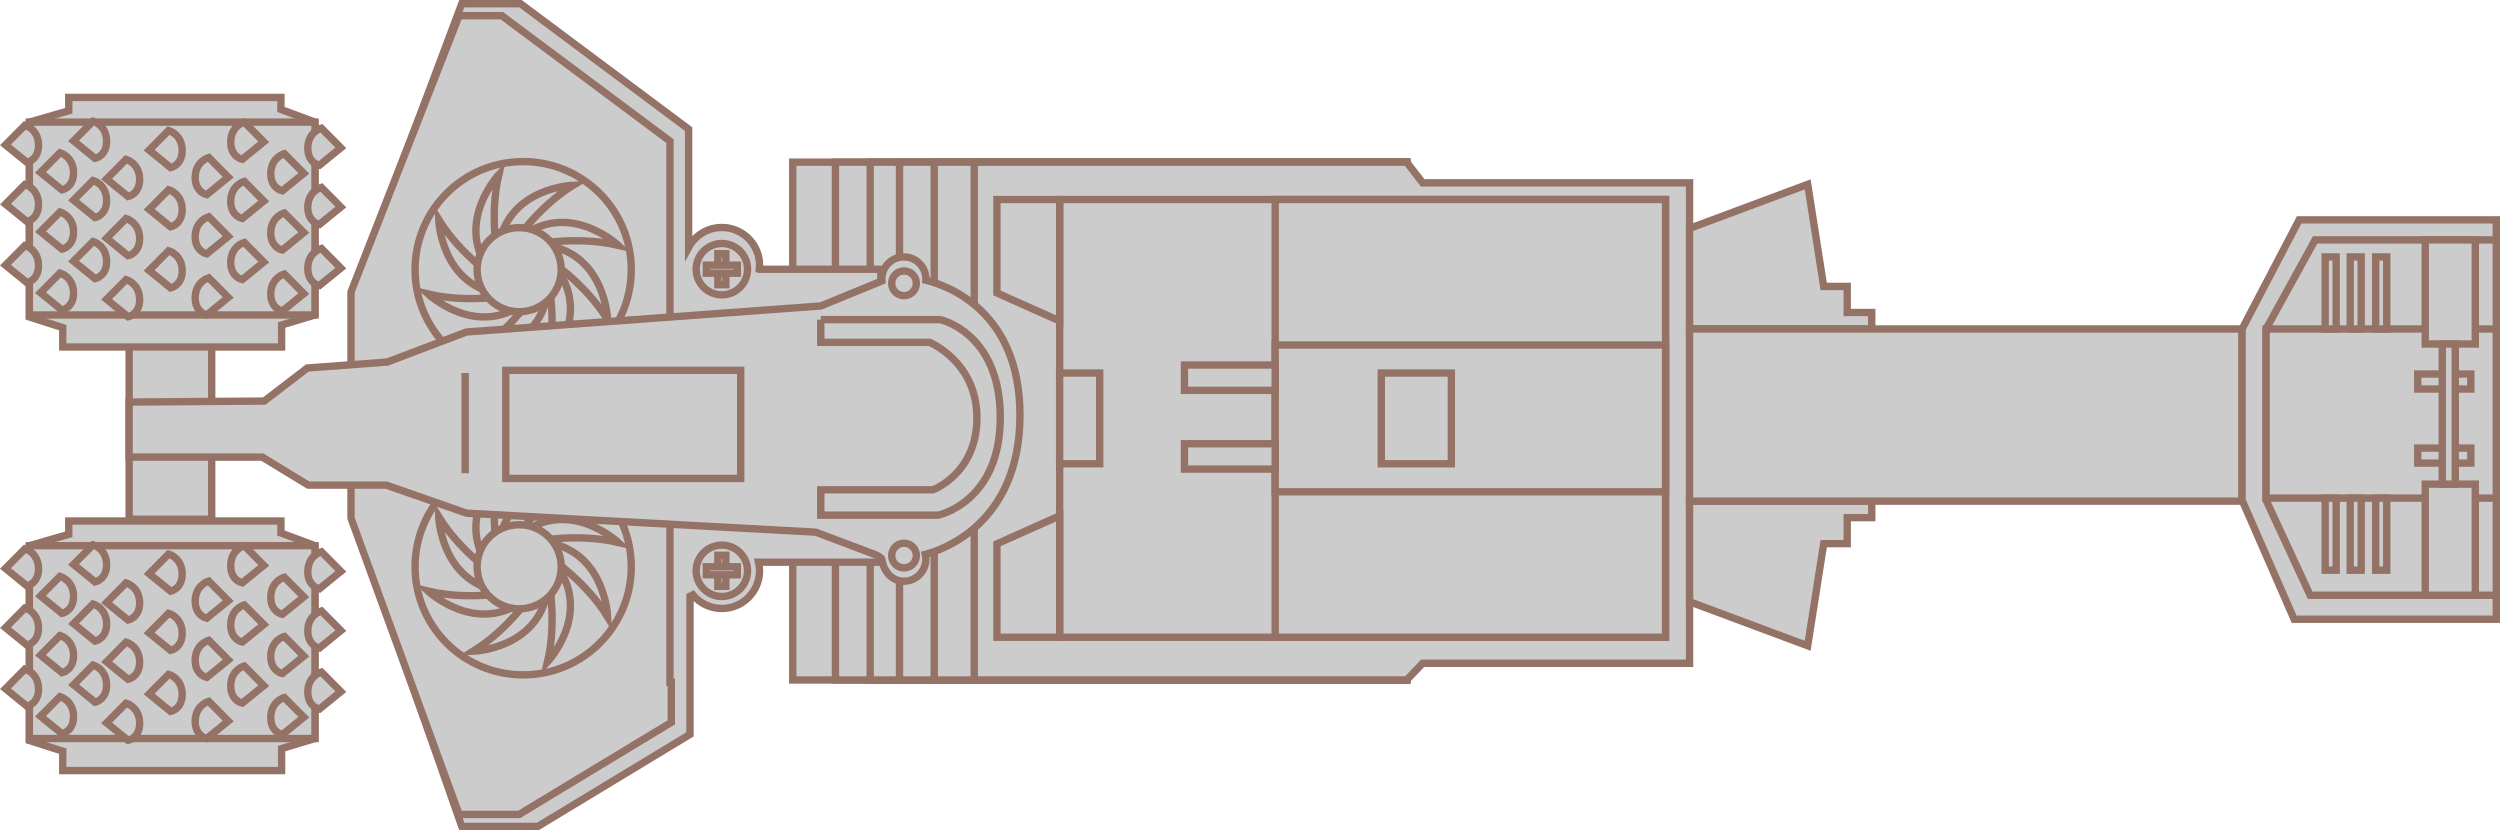 ﻿<?xml version="1.0" encoding="utf-8"?>

<svg version="1.1" id="图层_1" xmlns="http://www.w3.org/2000/svg" xmlns:xlink="http://www.w3.org/1999/xlink" x="0px" y="0px" width="509.002px" height="169.014px" viewBox="0 0 509.002 169.014" enable-background="new 0 0 509.002 169.014" xml:space="preserve">
<g>
	
		<rect x="26.293" y="70.242" fill="#CCCCCC" stroke="#947266" stroke-width="1.5" stroke-miterlimit="10" width="16.811" height="35.476" />
	
		<rect x="161.404" y="33.018" fill="#CCCCCC" stroke="#947266" stroke-width="1.5" stroke-miterlimit="10" width="124.99" height="105.427" />
	
		<rect x="170.1" y="33.018" fill="#CCCCCC" stroke="#947266" stroke-width="1.5" stroke-miterlimit="10" width="116.295" height="105.427" />
	
		<rect x="177.165" y="33.018" fill="#CCCCCC" stroke="#947266" stroke-width="1.5" stroke-miterlimit="10" width="109.229" height="105.427" />
	
		<rect x="183.143" y="33.018" fill="#CCCCCC" stroke="#947266" stroke-width="1.5" stroke-miterlimit="10" width="103.252" height="105.427" />
	
		<rect x="190.207" y="33.018" fill="#CCCCCC" stroke="#947266" stroke-width="1.5" stroke-miterlimit="10" width="96.188" height="105.427" />
	<polygon fill="#CCCCCC" stroke="#947266" stroke-width="1.5" stroke-miterlimit="10" points="343.998,37.228 289.656,37.228 &#xD;&#xA;		286.395,33.018 198.359,33.018 198.359,138.444 286.395,138.444 289.656,135.046 343.998,135.046 	" />
	
		<rect x="215.748" y="40.623" fill="#CCCCCC" stroke="#947266" stroke-width="1.5" stroke-miterlimit="10" width="123.359" height="89.124" />
	
		<rect x="259.631" y="40.623" fill="#CCCCCC" stroke="#947266" stroke-width="1.5" stroke-miterlimit="10" width="79.477" height="89.124" />
	
		<rect x="259.631" y="70.242" fill="#CCCCCC" stroke="#947266" stroke-width="1.5" stroke-miterlimit="10" width="79.477" height="29.887" />
	
		<rect x="281.232" y="75.947" fill="#CCCCCC" stroke="#947266" stroke-width="1.5" stroke-miterlimit="10" width="14.265" height="18.475" />
	
		<rect x="215.748" y="75.947" fill="#CCCCCC" stroke="#947266" stroke-width="1.5" stroke-miterlimit="10" width="8.151" height="18.475" />
	
		<rect x="241.156" y="74.317" fill="#CCCCCC" stroke="#947266" stroke-width="1.5" stroke-miterlimit="10" width="18.475" height="5.162" />
	
		<rect x="241.156" y="90.349" fill="#CCCCCC" stroke="#947266" stroke-width="1.5" stroke-miterlimit="10" width="18.475" height="5.163" />
	<polygon fill="#CCCCCC" stroke="#947266" stroke-width="1.5" stroke-miterlimit="10" points="202.977,59.645 215.748,65.351 &#xD;&#xA;		215.748,40.623 202.977,40.623 	" />
	<polygon fill="#CCCCCC" stroke="#947266" stroke-width="1.5" stroke-miterlimit="10" points="202.977,110.726 215.748,105.02 &#xD;&#xA;		215.748,129.747 202.977,129.747 	" />
	<polygon fill="#CCCCCC" stroke="#947266" stroke-width="1.5" stroke-miterlimit="10" points="343.998,46.5 368.045,37.533 &#xD;&#xA;		371.307,58.32 376.096,58.32 376.096,63.618 381.088,63.618 381.088,66.981 343.998,66.981 	" />
	<polygon fill="#CCCCCC" stroke="#947266" stroke-width="1.5" stroke-miterlimit="10" points="343.998,122.514 368.045,131.48 &#xD;&#xA;		371.307,110.693 376.096,110.693 376.096,105.396 381.088,105.396 381.088,102.032 343.998,102.032 	" />
	
		<rect x="343.998" y="66.981" fill="#CCCCCC" stroke="#947266" stroke-width="1.5" stroke-miterlimit="10" width="112.492" height="35.051" />
	<polygon fill="#CCCCCC" stroke="#947266" stroke-width="1.5" stroke-miterlimit="10" points="456.49,66.981 468.105,44.768 &#xD;&#xA;		508.252,44.768 508.252,126.08 467.087,126.08 456.49,101.829 	" />
	<polygon fill="#CCCCCC" stroke="#947266" stroke-width="1.5" stroke-miterlimit="10" points="461.381,66.981 471.366,48.844 &#xD;&#xA;		508.252,48.844 508.252,121.188 470.348,121.188 461.381,101.829 	" />
	
		<rect x="461.381" y="66.981" fill="#CCCCCC" stroke="#947266" stroke-width="1.5" stroke-miterlimit="10" width="46.871" height="34.439" />
	
		<rect x="493.783" y="48.844" fill="#CCCCCC" stroke="#947266" stroke-width="1.5" stroke-miterlimit="10" width="10.189" height="21.194" />
	
		<rect x="493.783" y="98.568" fill="#CCCCCC" stroke="#947266" stroke-width="1.5" stroke-miterlimit="10" width="10.189" height="22.62" />
	
		<rect x="492.254" y="76.151" fill="#CCCCCC" stroke="#947266" stroke-width="1.5" stroke-miterlimit="10" width="10.801" height="3.057" />
	
		<rect x="492.254" y="91.231" fill="#CCCCCC" stroke="#947266" stroke-width="1.5" stroke-miterlimit="10" width="10.801" height="3.058" />
	
		<rect x="497.248" y="70.038" fill="#CCCCCC" stroke="#947266" stroke-width="1.5" stroke-miterlimit="10" width="2.648" height="28.53" />
	
		<rect x="473.404" y="52.309" fill="#CCCCCC" stroke="#947266" stroke-width="1.5" stroke-miterlimit="10" width="2.242" height="14.673" />
	
		<rect x="478.499" y="52.309" fill="#CCCCCC" stroke="#947266" stroke-width="1.5" stroke-miterlimit="10" width="2.241" height="14.673" />
	
		<rect x="483.695" y="52.309" fill="#CCCCCC" stroke="#947266" stroke-width="1.5" stroke-miterlimit="10" width="2.242" height="14.673" />
	
		<rect x="473.404" y="101.421" fill="#CCCCCC" stroke="#947266" stroke-width="1.5" stroke-miterlimit="10" width="2.242" height="14.673" />
	
		<rect x="478.499" y="101.421" fill="#CCCCCC" stroke="#947266" stroke-width="1.5" stroke-miterlimit="10" width="2.241" height="14.673" />
	
		<rect x="483.695" y="101.421" fill="#CCCCCC" stroke="#947266" stroke-width="1.5" stroke-miterlimit="10" width="2.242" height="14.673" />
	<path fill="#CCCCCC" stroke="#947266" stroke-width="1.5" stroke-miterlimit="10" d="M179.338,54.822h-24.727l-0.013-0.003&#xD;&#xA;		c0.028-0.273,0.046-0.549,0.046-0.83c0-4.239-3.438-7.675-7.676-7.675c-2.922,0-5.463,1.633-6.76,4.036V26.292L105.973,0.75H94.018&#xD;&#xA;		l-22.01,58.691v46.056l22.01,62.767h15.488l30.976-18.748v-28.123l0.569-0.291c1.408,1.702,3.536,2.787,5.918,2.787&#xD;&#xA;		c4.238,0,7.676-3.438,7.676-7.676c0-0.603-0.076-1.187-0.207-1.749h24.9V54.822z" />
	<polygon fill="#CCCCCC" stroke="#947266" stroke-width="1.5" stroke-miterlimit="10" points="136.405,138.918 136.405,50.475 &#xD;&#xA;		136.405,38.247 136.405,28.737 102.169,3.195 93.475,3.195 71.465,59.441 71.465,105.497 93.475,165.818 105.701,165.818 &#xD;&#xA;		136.678,147.07 136.678,138.918 	" />
	<g>
		<circle fill="#CCCCCC" stroke="#947266" stroke-width="1.5" stroke-miterlimit="10" cx="106.517" cy="54.906" r="22.009" />
		<path fill="#CCCCCC" stroke="#947266" stroke-width="1.5" stroke-miterlimit="10" d="M101.559,35.547&#xD;&#xA;			c0,0-8.967,9.578-2.038,19.359c1.936-1.783,1.936-1.783,1.936-1.783S99.521,44.208,101.559,35.547z" />
		<path fill="#CCCCCC" stroke="#947266" stroke-width="1.5" stroke-miterlimit="10" d="M89.32,44.724c0,0,0.433,13.112,12.249,15.13&#xD;&#xA;			c0.108-2.631,0.108-2.631,0.108-2.631S94.004,52.288,89.32,44.724z" />
		<path fill="#CCCCCC" stroke="#947266" stroke-width="1.5" stroke-miterlimit="10" d="M87.156,59.864c0,0,9.578,8.967,19.36,2.039&#xD;&#xA;			c-1.783-1.936-1.783-1.936-1.783-1.936S95.817,61.902,87.156,59.864z" />
		<path fill="#CCCCCC" stroke="#947266" stroke-width="1.5" stroke-miterlimit="10" d="M96.333,72.102&#xD;&#xA;			c0,0,13.112-0.432,15.13-12.248c-2.63-0.108-2.63-0.108-2.63-0.108S103.898,67.419,96.333,72.102z" />
		<path fill="#CCCCCC" stroke="#947266" stroke-width="1.5" stroke-miterlimit="10" d="M111.475,74.267&#xD;&#xA;			c0,0,8.967-9.578,2.037-19.361c-1.936,1.784-1.936,1.784-1.936,1.784S113.512,65.605,111.475,74.267z" />
		<path fill="#CCCCCC" stroke="#947266" stroke-width="1.5" stroke-miterlimit="10" d="M123.712,65.09&#xD;&#xA;			c0,0-0.433-13.112-12.249-15.13c-0.108,2.63-0.108,2.63-0.108,2.63S119.029,57.524,123.712,65.09z" />
		<path fill="#CCCCCC" stroke="#947266" stroke-width="1.5" stroke-miterlimit="10" d="M125.877,49.949c0,0-9.578-8.967-19.36-2.038&#xD;&#xA;			c1.782,1.936,1.782,1.936,1.782,1.936S117.215,47.911,125.877,49.949z" />
		<path fill="#CCCCCC" stroke="#947266" stroke-width="1.5" stroke-miterlimit="10" d="M116.699,37.711&#xD;&#xA;			c0,0-13.112,0.433-15.13,12.249c2.63,0.108,2.63,0.108,2.63,0.108S109.135,42.395,116.699,37.711z" />
		<circle fill="#CCCCCC" stroke="#947266" stroke-width="1.5" stroke-miterlimit="10" cx="105.701" cy="54.906" r="8.559" />
	</g>
	<g>
		<circle fill="#CCCCCC" stroke="#947266" stroke-width="1.5" stroke-miterlimit="10" cx="106.517" cy="115.397" r="22.009" />
		<path fill="#CCCCCC" stroke="#947266" stroke-width="1.5" stroke-miterlimit="10" d="M101.559,96.037c0,0-8.967,9.577-2.038,19.36&#xD;&#xA;			c1.936-1.783,1.936-1.783,1.936-1.783S99.521,104.698,101.559,96.037z" />
		<path fill="#CCCCCC" stroke="#947266" stroke-width="1.5" stroke-miterlimit="10" d="M89.32,105.215&#xD;&#xA;			c0,0,0.433,13.112,12.249,15.129c0.108-2.63,0.108-2.63,0.108-2.63S94.004,112.779,89.32,105.215z" />
		<path fill="#CCCCCC" stroke="#947266" stroke-width="1.5" stroke-miterlimit="10" d="M87.156,120.355c0,0,9.578,8.966,19.36,2.038&#xD;&#xA;			c-1.783-1.937-1.783-1.937-1.783-1.937S95.817,122.394,87.156,120.355z" />
		<path fill="#CCCCCC" stroke="#947266" stroke-width="1.5" stroke-miterlimit="10" d="M96.333,132.593&#xD;&#xA;			c0,0,13.112-0.433,15.13-12.249c-2.63-0.107-2.63-0.107-2.63-0.107S103.898,127.91,96.333,132.593z" />
		<path fill="#CCCCCC" stroke="#947266" stroke-width="1.5" stroke-miterlimit="10" d="M111.475,134.758&#xD;&#xA;			c0,0,8.967-9.578,2.037-19.36c-1.936,1.783-1.936,1.783-1.936,1.783S113.512,126.097,111.475,134.758z" />
		<path fill="#CCCCCC" stroke="#947266" stroke-width="1.5" stroke-miterlimit="10" d="M123.712,125.58&#xD;&#xA;			c0,0-0.433-13.112-12.249-15.129c-0.108,2.63-0.108,2.63-0.108,2.63S119.029,118.016,123.712,125.58z" />
		<path fill="#CCCCCC" stroke="#947266" stroke-width="1.5" stroke-miterlimit="10" d="M125.877,110.439&#xD;&#xA;			c0,0-9.578-8.967-19.36-2.037c1.782,1.936,1.782,1.936,1.782,1.936S117.215,108.402,125.877,110.439z" />
		<path fill="#CCCCCC" stroke="#947266" stroke-width="1.5" stroke-miterlimit="10" d="M116.699,98.202&#xD;&#xA;			c0,0-13.112,0.433-15.13,12.249c2.63,0.107,2.63,0.107,2.63,0.107S109.135,102.885,116.699,98.202z" />
		<circle fill="#CCCCCC" stroke="#947266" stroke-width="1.5" stroke-miterlimit="10" cx="105.701" cy="115.397" r="8.559" />
	</g>
	<circle fill="#CCCCCC" stroke="#947266" stroke-width="1.5" stroke-miterlimit="10" cx="146.969" cy="54.805" r="5.23" />
	
		<rect x="146.154" y="51.646" fill="#CCCCCC" stroke="#947266" stroke-width="1.5" stroke-miterlimit="10" width="1.629" height="6.316" />
	
		<rect x="143.811" y="53.989" fill="#CCCCCC" stroke="#947266" stroke-width="1.5" stroke-miterlimit="10" width="6.316" height="1.631" />
	<circle fill="#CCCCCC" stroke="#947266" stroke-width="1.5" stroke-miterlimit="10" cx="146.969" cy="116.213" r="5.23" />
	
		<rect x="146.154" y="113.054" fill="#CCCCCC" stroke="#947266" stroke-width="1.5" stroke-miterlimit="10" width="1.629" height="6.317" />
	
		<rect x="143.811" y="115.397" fill="#CCCCCC" stroke="#947266" stroke-width="1.5" stroke-miterlimit="10" width="6.316" height="1.63" />
	<path fill="#CCCCCC" stroke="#947266" stroke-width="1.5" stroke-miterlimit="10" d="M207.664,84.507&#xD;&#xA;		c0-21.191-14.797-26.39-19.168-27.464c0.004-0.083,0.012-0.167,0.012-0.251c0-2.476-2.007-4.483-4.482-4.483&#xD;&#xA;		c-2.477,0-4.484,2.008-4.484,4.483c0,0.138,0.009,0.273,0.021,0.408l-12.452,5.094l-72.142,5.299L78.87,73.706l-16.304,1.223&#xD;&#xA;		l-8.762,6.726l-27.512,0.203v11.209h27.104l9.374,5.705h15.896l16.303,5.707l71.123,3.871l12.431,4.688l0.841,0.561&#xD;&#xA;		c0,0,0.16,0.127,0.178,0.255c0.353,2.45,2.008,4.483,4.484,4.483c2.476,0,4.482-2.008,4.482-4.483c0-0.338-0.04-0.665-0.111-0.981&#xD;&#xA;		C191.92,111.948,207.664,106.59,207.664,84.507z" />
	<path fill="#CCCCCC" stroke="#947266" stroke-width="1.5" stroke-miterlimit="10" d="M167.11,65.078v4.621h22.146&#xD;&#xA;		c0,0,9.646,3.939,9.646,15.352s-8.967,14.673-8.967,14.673H167.11v5.162h23.911c0,0,12.635-2.583,12.635-19.903&#xD;&#xA;		c0-17.321-12.227-19.904-12.227-19.904H167.11z" />
	<circle fill="#CCCCCC" stroke="#947266" stroke-width="1.5" stroke-miterlimit="10" cx="184.059" cy="113.105" r="2.514" />
	<circle fill="#CCCCCC" stroke="#947266" stroke-width="1.5" stroke-miterlimit="10" cx="184.059" cy="57.676" r="2.514" />
	
		<rect x="102.985" y="75.404" fill="#CCCCCC" stroke="#947266" stroke-width="1.5" stroke-miterlimit="10" width="47.821" height="22.009" />
	
		<line fill="#CCCCCC" stroke="#947266" stroke-width="1.5" stroke-miterlimit="10" x1="94.709" y1="75.947" x2="94.709" y2="96.348" />
	<g>
		<polygon fill="#CCCCCC" stroke="#947266" stroke-width="1.5" stroke-miterlimit="10" points="5.982,24.864 5.982,64.535 &#xD;&#xA;			12.774,66.709 12.774,70.649 57.336,70.649 57.336,66.166 64.129,64.128 64.129,24.864 57.2,22.284 57.2,19.839 13.997,19.839 &#xD;&#xA;			13.997,22.555 		" />
		
			<rect x="5.982" y="24.864" fill="#CCCCCC" stroke="#947266" stroke-width="1.5" stroke-miterlimit="10" width="58.146" height="39.264" />
		<path fill="#CCCCCC" stroke="#947266" stroke-width="1.5" stroke-miterlimit="10" d="M53.702,28.873l-3.974-4.009&#xD;&#xA;			c0,0-2.649,0.749-2.752,3.907c-0.102,3.159,2.344,3.669,2.344,3.669L53.702,28.873z" />
		<path fill="#CCCCCC" stroke="#947266" stroke-width="1.5" stroke-miterlimit="10" d="M53.702,40.93l-3.974-4.008&#xD;&#xA;			c0,0-2.649,0.747-2.752,3.906c-0.102,3.158,2.344,3.668,2.344,3.668L53.702,40.93z" />
		<path fill="#CCCCCC" stroke="#947266" stroke-width="1.5" stroke-miterlimit="10" d="M53.702,53.36l-3.974-4.007&#xD;&#xA;			c0,0-2.649,0.746-2.752,3.905c-0.102,3.159,2.344,3.668,2.344,3.668L53.702,53.36z" />
		<path fill="#CCCCCC" stroke="#947266" stroke-width="1.5" stroke-miterlimit="10" d="M46.468,36.074l-3.974-4.01&#xD;&#xA;			c0,0-2.649,0.749-2.752,3.907c-0.102,3.159,2.344,3.668,2.344,3.668L46.468,36.074z" />
		<path fill="#CCCCCC" stroke="#947266" stroke-width="1.5" stroke-miterlimit="10" d="M46.468,48.131l-3.974-4.008&#xD;&#xA;			c0,0-2.649,0.747-2.752,3.905c-0.102,3.159,2.344,3.668,2.344,3.668L46.468,48.131z" />
		<path fill="#CCCCCC" stroke="#947266" stroke-width="1.5" stroke-miterlimit="10" d="M46.468,60.562l-3.974-4.008&#xD;&#xA;			c0,0-2.649,0.747-2.752,3.906c-0.102,3.158,2.344,3.668,2.344,3.668L46.468,60.562z" />
		<path fill="#CCCCCC" stroke="#947266" stroke-width="1.5" stroke-miterlimit="10" d="M30.365,30.571l3.974-4.009&#xD;&#xA;			c0,0,2.649,0.748,2.751,3.907c0.103,3.158-2.344,3.668-2.344,3.668L30.365,30.571z" />
		<path fill="#CCCCCC" stroke="#947266" stroke-width="1.5" stroke-miterlimit="10" d="M30.365,42.628l3.974-4.008&#xD;&#xA;			c0,0,2.649,0.747,2.751,3.906c0.103,3.159-2.344,3.668-2.344,3.668L30.365,42.628z" />
		<path fill="#CCCCCC" stroke="#947266" stroke-width="1.5" stroke-miterlimit="10" d="M30.365,55.06l3.974-4.009&#xD;&#xA;			c0,0,2.649,0.748,2.751,3.906c0.103,3.159-2.344,3.669-2.344,3.669L30.365,55.06z" />
		<path fill="#CCCCCC" stroke="#947266" stroke-width="1.5" stroke-miterlimit="10" d="M21.704,36.447l3.974-4.007&#xD;&#xA;			c0,0,2.649,0.747,2.752,3.905c0.102,3.159-2.344,3.669-2.344,3.669L21.704,36.447z" />
		<path fill="#CCCCCC" stroke="#947266" stroke-width="1.5" stroke-miterlimit="10" d="M21.704,48.505l3.974-4.009&#xD;&#xA;			c0,0,2.649,0.748,2.752,3.906c0.102,3.159-2.344,3.669-2.344,3.669L21.704,48.505z" />
		<path fill="#CCCCCC" stroke="#947266" stroke-width="1.5" stroke-miterlimit="10" d="M21.704,60.936l3.974-4.009&#xD;&#xA;			c0,0,2.649,0.749,2.752,3.907c0.102,3.158-2.344,3.668-2.344,3.668L21.704,60.936z" />
		<path fill="#CCCCCC" stroke="#947266" stroke-width="1.5" stroke-miterlimit="10" d="M14.977,28.686l3.973-4.008&#xD;&#xA;			c0,0,2.65,0.747,2.752,3.906c0.102,3.158-2.344,3.668-2.344,3.668L14.977,28.686z" />
		<path fill="#CCCCCC" stroke="#947266" stroke-width="1.5" stroke-miterlimit="10" d="M14.977,40.743l3.973-4.009&#xD;&#xA;			c0,0,2.65,0.748,2.752,3.907c0.102,3.158-2.344,3.668-2.344,3.668L14.977,40.743z" />
		<path fill="#CCCCCC" stroke="#947266" stroke-width="1.5" stroke-miterlimit="10" d="M14.977,53.174l3.973-4.008&#xD;&#xA;			c0,0,2.65,0.748,2.752,3.906c0.102,3.16-2.344,3.668-2.344,3.668L14.977,53.174z" />
		<path fill="#CCCCCC" stroke="#947266" stroke-width="1.5" stroke-miterlimit="10" d="M8.248,35.104l3.974-4.008&#xD;&#xA;			c0,0,2.649,0.747,2.751,3.906s-2.344,3.668-2.344,3.668L8.248,35.104z" />
		<path fill="#CCCCCC" stroke="#947266" stroke-width="1.5" stroke-miterlimit="10" d="M8.248,47.162l3.974-4.009&#xD;&#xA;			c0,0,2.649,0.749,2.751,3.907c0.102,3.159-2.344,3.668-2.344,3.668L8.248,47.162z" />
		<path fill="#CCCCCC" stroke="#947266" stroke-width="1.5" stroke-miterlimit="10" d="M8.248,59.594l3.974-4.009&#xD;&#xA;			c0,0,2.649,0.748,2.751,3.907c0.102,3.158-2.344,3.668-2.344,3.668L8.248,59.594z" />
		<path fill="#CCCCCC" stroke="#947266" stroke-width="1.5" stroke-miterlimit="10" d="M1.115,29.501l3.974-4.009&#xD;&#xA;			c0,0,2.649,0.748,2.751,3.906c0.103,3.159-2.344,3.669-2.344,3.669L1.115,29.501z" />
		<path fill="#CCCCCC" stroke="#947266" stroke-width="1.5" stroke-miterlimit="10" d="M1.115,41.559l3.974-4.009&#xD;&#xA;			c0,0,2.649,0.748,2.751,3.907c0.103,3.158-2.344,3.668-2.344,3.668L1.115,41.559z" />
		<path fill="#CCCCCC" stroke="#947266" stroke-width="1.5" stroke-miterlimit="10" d="M1.115,53.989l3.974-4.008&#xD;&#xA;			c0,0,2.649,0.748,2.751,3.907c0.103,3.159-2.344,3.668-2.344,3.668L1.115,53.989z" />
		<path fill="#CCCCCC" stroke="#947266" stroke-width="1.5" stroke-miterlimit="10" d="M61.854,35.292l-3.974-4.008&#xD;&#xA;			c0,0-2.649,0.747-2.751,3.906c-0.102,3.158,2.344,3.668,2.344,3.668L61.854,35.292z" />
		<path fill="#CCCCCC" stroke="#947266" stroke-width="1.5" stroke-miterlimit="10" d="M61.854,47.349l-3.974-4.007&#xD;&#xA;			c0,0-2.649,0.746-2.751,3.905c-0.102,3.159,2.344,3.668,2.344,3.668L61.854,47.349z" />
		<path fill="#CCCCCC" stroke="#947266" stroke-width="1.5" stroke-miterlimit="10" d="M61.854,59.78l-3.974-4.008&#xD;&#xA;			c0,0-2.649,0.747-2.751,3.905c-0.102,3.159,2.344,3.669,2.344,3.669L61.854,59.78z" />
		<path fill="#CCCCCC" stroke="#947266" stroke-width="1.5" stroke-miterlimit="10" d="M69.395,30.096l-3.975-4.009&#xD;&#xA;			c0,0-2.649,0.748-2.751,3.906c-0.103,3.159,2.343,3.669,2.343,3.669L69.395,30.096z" />
		<path fill="#CCCCCC" stroke="#947266" stroke-width="1.5" stroke-miterlimit="10" d="M69.395,42.152l-3.975-4.008&#xD;&#xA;			c0,0-2.649,0.747-2.751,3.906c-0.103,3.158,2.343,3.668,2.343,3.668L69.395,42.152z" />
		<path fill="#CCCCCC" stroke="#947266" stroke-width="1.5" stroke-miterlimit="10" d="M69.395,54.583l-3.975-4.007&#xD;&#xA;			c0,0-2.649,0.746-2.751,3.905c-0.103,3.159,2.343,3.668,2.343,3.668L69.395,54.583z" />
	</g>
	<g>
		<polygon fill="#CCCCCC" stroke="#947266" stroke-width="1.5" stroke-miterlimit="10" points="5.982,111.101 5.982,150.771 &#xD;&#xA;			12.774,152.944 12.774,156.885 57.336,156.885 57.336,152.402 64.129,150.363 64.129,111.101 57.2,108.521 57.2,106.075 &#xD;&#xA;			13.997,106.075 13.997,108.791 		" />
		
			<rect x="5.982" y="111.101" fill="#CCCCCC" stroke="#947266" stroke-width="1.5" stroke-miterlimit="10" width="58.146" height="39.263" />
		<path fill="#CCCCCC" stroke="#947266" stroke-width="1.5" stroke-miterlimit="10" d="M53.702,115.108l-3.974-4.008&#xD;&#xA;			c0,0-2.649,0.747-2.752,3.906c-0.102,3.158,2.344,3.668,2.344,3.668L53.702,115.108z" />
		<path fill="#CCCCCC" stroke="#947266" stroke-width="1.5" stroke-miterlimit="10" d="M53.702,127.165l-3.974-4.007&#xD;&#xA;			c0,0-2.649,0.746-2.752,3.905c-0.102,3.159,2.344,3.668,2.344,3.668L53.702,127.165z" />
		<path fill="#CCCCCC" stroke="#947266" stroke-width="1.5" stroke-miterlimit="10" d="M53.702,139.597l-3.974-4.008&#xD;&#xA;			c0,0-2.649,0.747-2.752,3.905c-0.102,3.159,2.344,3.669,2.344,3.669L53.702,139.597z" />
		<path fill="#CCCCCC" stroke="#947266" stroke-width="1.5" stroke-miterlimit="10" d="M46.468,122.31l-3.974-4.009&#xD;&#xA;			c0,0-2.649,0.748-2.752,3.907c-0.102,3.158,2.344,3.668,2.344,3.668L46.468,122.31z" />
		<path fill="#CCCCCC" stroke="#947266" stroke-width="1.5" stroke-miterlimit="10" d="M46.468,134.366l-3.974-4.008&#xD;&#xA;			c0,0-2.649,0.747-2.752,3.906c-0.102,3.159,2.344,3.668,2.344,3.668L46.468,134.366z" />
		<path fill="#CCCCCC" stroke="#947266" stroke-width="1.5" stroke-miterlimit="10" d="M46.468,146.798l-3.974-4.009&#xD;&#xA;			c0,0-2.649,0.748-2.752,3.906c-0.102,3.159,2.344,3.668,2.344,3.668L46.468,146.798z" />
		<path fill="#CCCCCC" stroke="#947266" stroke-width="1.5" stroke-miterlimit="10" d="M30.365,116.808l3.974-4.009&#xD;&#xA;			c0,0,2.649,0.748,2.751,3.906c0.103,3.159-2.344,3.668-2.344,3.668L30.365,116.808z" />
		<path fill="#CCCCCC" stroke="#947266" stroke-width="1.5" stroke-miterlimit="10" d="M30.365,128.864l3.974-4.008&#xD;&#xA;			c0,0,2.649,0.747,2.751,3.906c0.103,3.158-2.344,3.668-2.344,3.668L30.365,128.864z" />
		<path fill="#CCCCCC" stroke="#947266" stroke-width="1.5" stroke-miterlimit="10" d="M30.365,141.295l3.974-4.008&#xD;&#xA;			c0,0,2.649,0.748,2.751,3.906c0.103,3.159-2.344,3.668-2.344,3.668L30.365,141.295z" />
		<path fill="#CCCCCC" stroke="#947266" stroke-width="1.5" stroke-miterlimit="10" d="M21.704,122.683l3.974-4.008&#xD;&#xA;			c0,0,2.649,0.747,2.752,3.906c0.102,3.158-2.344,3.668-2.344,3.668L21.704,122.683z" />
		<path fill="#CCCCCC" stroke="#947266" stroke-width="1.5" stroke-miterlimit="10" d="M21.704,134.739l3.974-4.008&#xD;&#xA;			c0,0,2.649,0.749,2.752,3.907c0.102,3.159-2.344,3.668-2.344,3.668L21.704,134.739z" />
		<path fill="#CCCCCC" stroke="#947266" stroke-width="1.5" stroke-miterlimit="10" d="M21.704,147.172l3.974-4.009&#xD;&#xA;			c0,0,2.649,0.748,2.752,3.907c0.102,3.158-2.344,3.668-2.344,3.668L21.704,147.172z" />
		<path fill="#CCCCCC" stroke="#947266" stroke-width="1.5" stroke-miterlimit="10" d="M14.977,114.922l3.973-4.009&#xD;&#xA;			c0,0,2.65,0.748,2.752,3.906c0.102,3.159-2.344,3.668-2.344,3.668L14.977,114.922z" />
		<path fill="#CCCCCC" stroke="#947266" stroke-width="1.5" stroke-miterlimit="10" d="M14.977,126.979l3.973-4.009&#xD;&#xA;			c0,0,2.65,0.748,2.752,3.906c0.102,3.159-2.344,3.668-2.344,3.668L14.977,126.979z" />
		<path fill="#CCCCCC" stroke="#947266" stroke-width="1.5" stroke-miterlimit="10" d="M14.977,139.41l3.973-4.009&#xD;&#xA;			c0,0,2.65,0.748,2.752,3.907c0.102,3.158-2.344,3.668-2.344,3.668L14.977,139.41z" />
		<path fill="#CCCCCC" stroke="#947266" stroke-width="1.5" stroke-miterlimit="10" d="M8.248,121.341l3.974-4.008&#xD;&#xA;			c0,0,2.649,0.747,2.751,3.906c0.102,3.158-2.344,3.668-2.344,3.668L8.248,121.341z" />
		<path fill="#CCCCCC" stroke="#947266" stroke-width="1.5" stroke-miterlimit="10" d="M8.248,133.398l3.974-4.009&#xD;&#xA;			c0,0,2.649,0.748,2.751,3.907c0.102,3.158-2.344,3.668-2.344,3.668L8.248,133.398z" />
		<path fill="#CCCCCC" stroke="#947266" stroke-width="1.5" stroke-miterlimit="10" d="M8.248,145.83l3.974-4.01&#xD;&#xA;			c0,0,2.649,0.749,2.751,3.907c0.102,3.159-2.344,3.669-2.344,3.669L8.248,145.83z" />
		<path fill="#CCCCCC" stroke="#947266" stroke-width="1.5" stroke-miterlimit="10" d="M1.115,115.736l3.974-4.008&#xD;&#xA;			c0,0,2.649,0.747,2.751,3.906c0.103,3.158-2.344,3.668-2.344,3.668L1.115,115.736z" />
		<path fill="#CCCCCC" stroke="#947266" stroke-width="1.5" stroke-miterlimit="10" d="M1.115,127.794l3.974-4.009&#xD;&#xA;			c0,0,2.649,0.748,2.751,3.907c0.103,3.159-2.344,3.668-2.344,3.668L1.115,127.794z" />
		<path fill="#CCCCCC" stroke="#947266" stroke-width="1.5" stroke-miterlimit="10" d="M1.115,140.226l3.974-4.009&#xD;&#xA;			c0,0,2.649,0.748,2.751,3.906c0.103,3.159-2.344,3.669-2.344,3.669L1.115,140.226z" />
		<path fill="#CCCCCC" stroke="#947266" stroke-width="1.5" stroke-miterlimit="10" d="M61.854,121.527l-3.974-4.008&#xD;&#xA;			c0,0-2.649,0.748-2.751,3.906c-0.102,3.159,2.344,3.668,2.344,3.668L61.854,121.527z" />
		<path fill="#CCCCCC" stroke="#947266" stroke-width="1.5" stroke-miterlimit="10" d="M61.854,133.585l-3.974-4.008&#xD;&#xA;			c0,0-2.649,0.747-2.751,3.905c-0.102,3.159,2.344,3.669,2.344,3.669L61.854,133.585z" />
		<path fill="#CCCCCC" stroke="#947266" stroke-width="1.5" stroke-miterlimit="10" d="M61.854,146.016l-3.974-4.007&#xD;&#xA;			c0,0-2.649,0.746-2.751,3.905c-0.102,3.157,2.344,3.668,2.344,3.668L61.854,146.016z" />
		<path fill="#CCCCCC" stroke="#947266" stroke-width="1.5" stroke-miterlimit="10" d="M69.395,116.331l-3.975-4.008&#xD;&#xA;			c0,0-2.649,0.747-2.751,3.906c-0.103,3.158,2.343,3.668,2.343,3.668L69.395,116.331z" />
		<path fill="#CCCCCC" stroke="#947266" stroke-width="1.5" stroke-miterlimit="10" d="M69.395,128.389l-3.975-4.008&#xD;&#xA;			c0,0-2.649,0.747-2.751,3.905c-0.103,3.159,2.343,3.668,2.343,3.668L69.395,128.389z" />
		<path fill="#CCCCCC" stroke="#947266" stroke-width="1.5" stroke-miterlimit="10" d="M69.395,140.819l-3.975-4.007&#xD;&#xA;			c0,0-2.649,0.746-2.751,3.905c-0.103,3.158,2.343,3.668,2.343,3.668L69.395,140.819z" />
	</g>
</g>
</svg>
